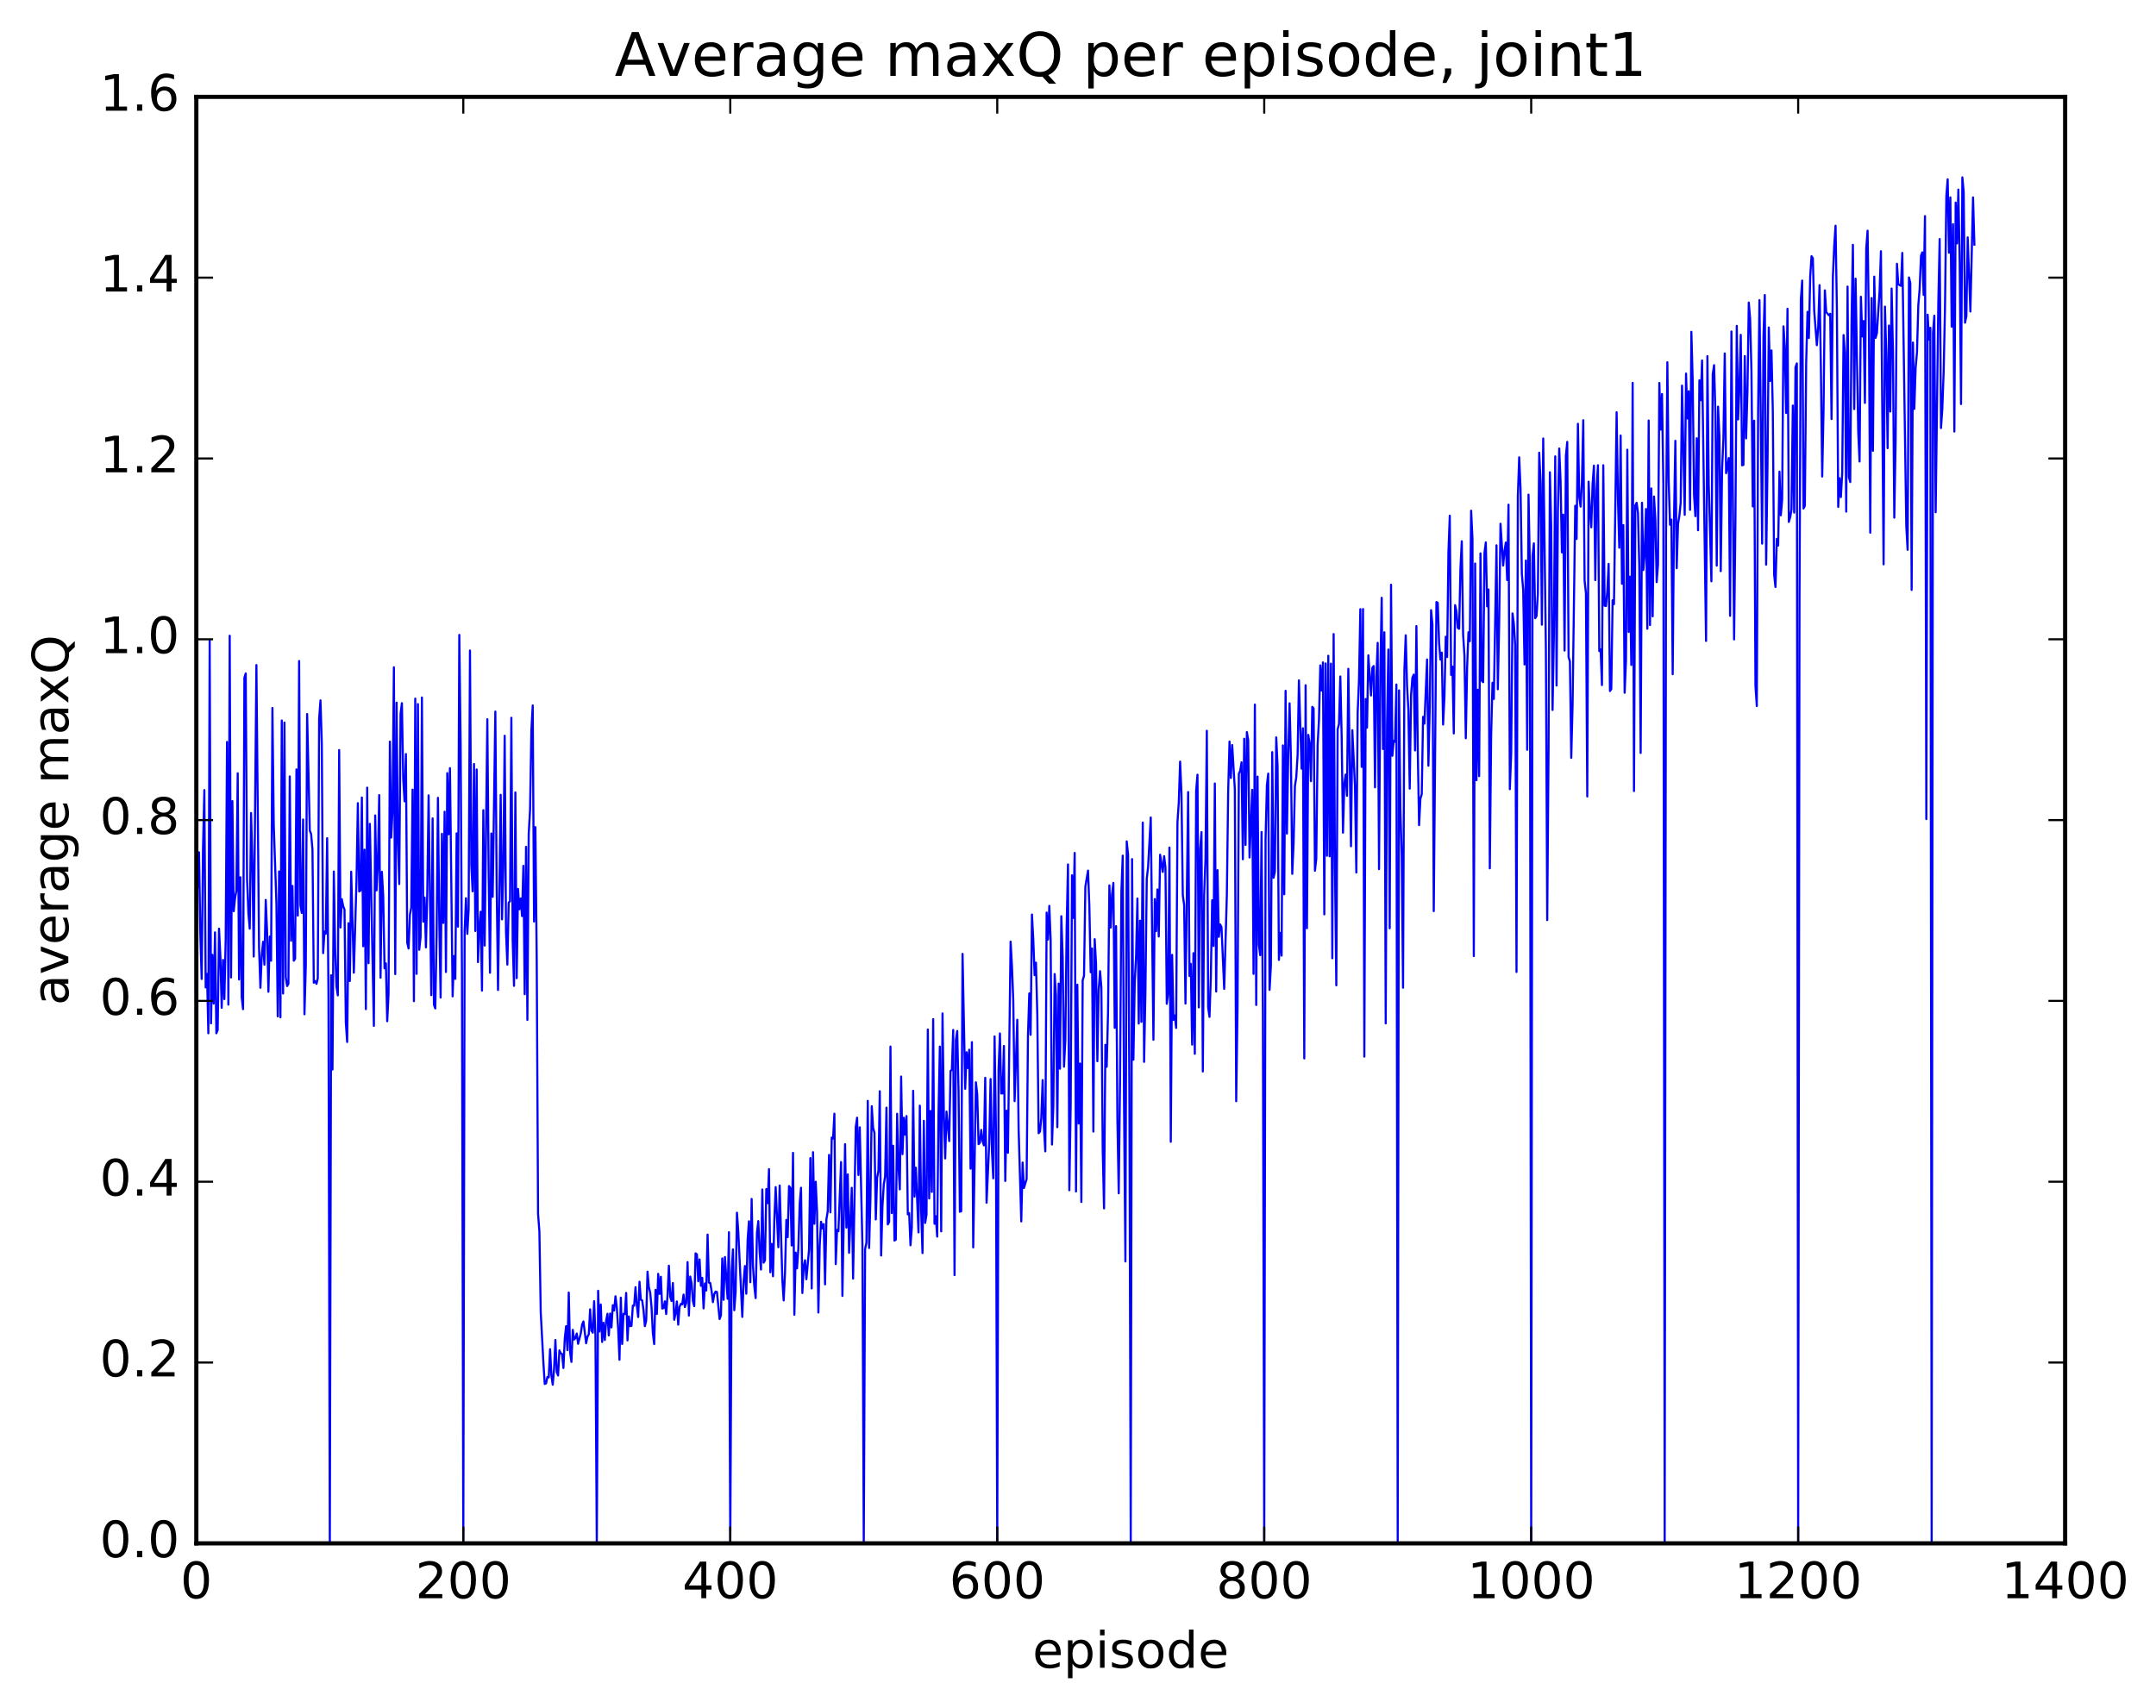 <?xml version="1.0" encoding="utf-8" standalone="no"?>
<!DOCTYPE svg PUBLIC "-//W3C//DTD SVG 1.1//EN"
  "http://www.w3.org/Graphics/SVG/1.1/DTD/svg11.dtd">
<!-- Created with matplotlib (http://matplotlib.org/) -->
<svg height="408pt" version="1.1" viewBox="0 0 515 408" width="515pt" xmlns="http://www.w3.org/2000/svg" xmlns:xlink="http://www.w3.org/1999/xlink">
 <defs>
  <style type="text/css">
*{stroke-linecap:butt;stroke-linejoin:round;stroke-miterlimit:100000;}
  </style>
 </defs>
 <g id="figure_1">
  <g id="patch_1">
   <path d="M 0 408.169 
L 515.768 408.169 
L 515.768 0 
L 0 0 
z
" style="fill:#ffffff;"/>
  </g>
  <g id="axes_1">
   <g id="patch_2">
    <path d="M 46.898 368.742 
L 493.298 368.742 
L 493.298 23.142 
L 46.898 23.142 
z
" style="fill:#ffffff;"/>
   </g>
   <g id="line2d_1">
    <path clip-path="url(#pd9230026ee)" d="M 47.216 212.005 
L 47.535 203.643 
L 47.854 223.089 
L 48.173 233.897 
L 48.492 202.88 
L 48.811 188.764 
L 49.13 235.923 
L 49.448 232.688 
L 49.767 246.875 
L 50.086 152.855 
L 50.405 244.503 
L 50.724 228.13 
L 51.043 239.781 
L 51.361 222.768 
L 51.68 246.868 
L 51.999 246.082 
L 52.318 221.88 
L 52.637 228.453 
L 52.956 240.779 
L 53.275 229.346 
L 53.593 238.71 
L 53.912 224.496 
L 54.231 177.27 
L 54.55 240.034 
L 54.869 151.893 
L 55.188 233.546 
L 55.507 191.403 
L 55.825 217.719 
L 56.144 214.602 
L 56.463 212.834 
L 56.782 184.755 
L 57.101 234.019 
L 57.42 209.599 
L 57.739 238.274 
L 58.057 241.115 
L 58.376 161.927 
L 58.695 160.897 
L 59.014 210.106 
L 59.333 218.116 
L 59.652 221.883 
L 59.971 194.244 
L 60.289 205.845 
L 60.608 228.543 
L 61.246 158.896 
L 61.884 226.579 
L 62.203 236.012 
L 62.522 228.333 
L 62.84 225.018 
L 63.159 230.491 
L 63.478 215.015 
L 63.797 222.537 
L 64.116 236.958 
L 64.435 223.758 
L 64.754 229.532 
L 65.072 169.15 
L 65.391 197.122 
L 66.029 215.823 
L 66.348 242.83 
L 66.667 208.205 
L 66.986 243.065 
L 67.304 172.142 
L 67.623 237.376 
L 67.942 172.643 
L 68.261 233.46 
L 68.58 235.598 
L 68.899 235.048 
L 69.218 185.506 
L 69.536 224.779 
L 69.855 211.677 
L 70.174 229.532 
L 70.493 229.07 
L 70.812 183.835 
L 71.131 218.763 
L 71.45 157.931 
L 71.768 216.282 
L 72.087 218.125 
L 72.406 195.794 
L 72.725 242.334 
L 73.044 230.866 
L 73.363 170.601 
L 74 198.427 
L 74.319 199.28 
L 74.638 202.973 
L 74.957 234.785 
L 75.276 234.391 
L 75.595 235.072 
L 75.913 233.722 
L 76.232 171.712 
L 76.551 167.341 
L 76.87 177.713 
L 77.189 227.726 
L 77.508 222.569 
L 77.827 223.082 
L 78.145 200.262 
L 78.464 238.174 
L 78.783 368.742 
L 79.102 233.018 
L 79.421 255.545 
L 79.74 208.229 
L 80.059 226.731 
L 80.377 235.741 
L 80.696 237.82 
L 81.015 179.203 
L 81.334 221.598 
L 81.653 214.835 
L 81.972 216.517 
L 82.291 217.318 
L 82.609 244.351 
L 82.928 248.957 
L 83.247 220.579 
L 83.566 234.391 
L 83.885 208.27 
L 84.523 232.4 
L 85.16 210.248 
L 85.479 191.892 
L 85.798 212.994 
L 86.117 212.791 
L 86.436 190.541 
L 86.755 226.084 
L 87.073 203.009 
L 87.392 241.108 
L 87.711 188.184 
L 88.03 230.139 
L 88.349 196.842 
L 89.305 245.108 
L 89.624 194.837 
L 89.943 212.747 
L 90.262 206.333 
L 90.581 189.965 
L 90.9 233.594 
L 91.219 208.299 
L 91.537 214.072 
L 91.856 231.353 
L 92.175 230.169 
L 92.494 244.001 
L 92.813 237.441 
L 93.132 177.193 
L 93.451 200.12 
L 93.769 193.555 
L 94.088 159.431 
L 94.407 232.737 
L 94.726 167.873 
L 95.045 200.736 
L 95.364 211.216 
L 95.683 170.551 
L 96.001 168.003 
L 96.32 186.123 
L 96.639 191.458 
L 96.958 180.16 
L 97.277 225.247 
L 97.596 226.614 
L 97.915 218.571 
L 98.234 216.866 
L 98.552 188.657 
L 98.871 239.205 
L 99.19 166.918 
L 99.509 232.678 
L 99.828 168.229 
L 100.147 226.924 
L 100.466 223.825 
L 100.784 166.647 
L 101.103 220.23 
L 101.422 214.441 
L 101.741 226.362 
L 102.06 213.431 
L 102.379 190.033 
L 103.016 237.767 
L 103.335 195.544 
L 103.654 240.042 
L 103.973 240.942 
L 104.292 223.505 
L 104.611 190.613 
L 104.93 220.091 
L 105.248 238.346 
L 105.567 199.218 
L 105.886 220.51 
L 106.205 193.942 
L 106.524 232.232 
L 106.843 184.719 
L 107.162 199.33 
L 107.48 183.533 
L 108.118 238.05 
L 108.437 228.415 
L 108.756 233.875 
L 109.075 199.116 
L 109.394 221.401 
L 109.712 151.697 
L 110.031 177.658 
L 110.35 232.765 
L 110.669 368.742 
L 110.988 222.529 
L 111.307 214.61 
L 111.626 223.13 
L 111.944 217.222 
L 112.263 155.426 
L 112.582 206.658 
L 112.901 212.958 
L 113.22 182.536 
L 113.539 222.445 
L 113.858 183.849 
L 114.176 229.872 
L 114.495 221.837 
L 114.814 217.833 
L 115.133 236.68 
L 115.452 193.575 
L 115.771 225.921 
L 116.408 171.833 
L 116.727 208.87 
L 117.046 232.407 
L 117.365 199.139 
L 117.684 214.269 
L 118.322 170.013 
L 118.64 211.374 
L 118.959 236.536 
L 119.597 189.905 
L 119.916 219.653 
L 120.235 207.018 
L 120.553 175.799 
L 120.872 222.79 
L 121.191 230.473 
L 121.51 215.66 
L 121.829 215.335 
L 122.148 171.494 
L 122.467 224.794 
L 122.785 235.543 
L 123.104 189.334 
L 123.423 233.705 
L 123.742 212.392 
L 124.061 217.254 
L 124.38 214.672 
L 124.699 218.87 
L 125.017 206.872 
L 125.336 237.538 
L 125.655 202.327 
L 125.974 243.687 
L 126.293 199.154 
L 126.612 193.542 
L 126.931 174.542 
L 127.249 168.546 
L 127.568 220.176 
L 127.887 197.618 
L 128.206 229.348 
L 128.525 290.027 
L 128.844 294.202 
L 129.163 313.508 
L 129.8 325.587 
L 130.119 330.663 
L 130.438 330.523 
L 130.757 328.98 
L 131.076 329.102 
L 131.395 322.352 
L 131.714 328.646 
L 132.032 330.844 
L 132.351 327.045 
L 132.67 320.158 
L 132.989 327.8 
L 133.308 328.642 
L 133.627 322.646 
L 133.946 323.334 
L 134.264 323.521 
L 134.583 326.857 
L 134.902 319.837 
L 135.221 316.86 
L 135.54 322.58 
L 135.859 308.82 
L 136.178 323.062 
L 136.496 325.398 
L 136.815 317.738 
L 137.134 320.054 
L 137.453 319.721 
L 137.772 318.615 
L 138.091 321.073 
L 138.728 318.609 
L 139.047 316.491 
L 139.366 315.729 
L 140.004 320.939 
L 140.323 319.386 
L 140.642 318.812 
L 140.96 312.833 
L 141.279 317.926 
L 141.598 318.417 
L 141.917 310.882 
L 142.236 319.246 
L 142.555 368.742 
L 142.874 308.396 
L 143.192 318.125 
L 143.511 311.679 
L 143.83 320.635 
L 144.149 316.046 
L 144.468 320.158 
L 144.787 315.538 
L 145.106 313.893 
L 145.424 319.068 
L 145.743 313.832 
L 146.062 317.155 
L 146.381 311.852 
L 146.7 313.115 
L 147.019 309.708 
L 147.338 312.453 
L 147.656 317.468 
L 147.975 324.891 
L 148.294 310.043 
L 148.613 321.113 
L 148.932 313.907 
L 149.251 313.976 
L 149.57 308.915 
L 149.888 320.257 
L 150.207 314.533 
L 150.526 316.854 
L 150.845 316.779 
L 151.164 311.947 
L 151.483 311.949 
L 151.802 307.54 
L 152.12 311.919 
L 152.439 314.675 
L 152.758 306.243 
L 153.077 310.549 
L 153.396 310.697 
L 153.715 313 
L 154.034 316.847 
L 154.352 315.559 
L 154.671 303.826 
L 154.99 307.572 
L 155.309 308.774 
L 155.628 312.269 
L 155.947 318.534 
L 156.266 321.148 
L 156.584 308.172 
L 156.903 313.941 
L 157.222 304.357 
L 157.541 309.149 
L 157.86 305.049 
L 158.179 312.64 
L 158.498 312.53 
L 158.816 310.919 
L 159.135 313.959 
L 159.454 309.46 
L 159.773 302.413 
L 160.092 309.838 
L 160.411 310.833 
L 160.73 306.543 
L 161.048 315.33 
L 161.367 313.836 
L 161.686 310.947 
L 162.005 316.493 
L 162.324 312.24 
L 162.643 311.515 
L 162.962 311.667 
L 163.28 309.307 
L 163.599 312.276 
L 163.918 311.285 
L 164.237 301.542 
L 164.556 314.319 
L 164.875 304.997 
L 165.194 306.606 
L 165.512 310.868 
L 165.831 312.082 
L 166.15 299.452 
L 166.469 299.701 
L 166.788 306.13 
L 167.107 300.908 
L 167.425 307.207 
L 167.744 305.318 
L 168.063 312.614 
L 168.382 306.638 
L 168.701 308.335 
L 169.02 294.974 
L 169.339 306.448 
L 169.657 306.552 
L 169.976 308.458 
L 170.295 311.12 
L 170.614 309.186 
L 170.933 308.602 
L 171.252 308.679 
L 171.889 315.157 
L 172.208 314.295 
L 172.527 300.667 
L 172.846 310.56 
L 173.165 300.339 
L 173.803 310.32 
L 174.121 294.409 
L 174.44 368.742 
L 174.759 303.831 
L 175.078 298.495 
L 175.397 313.045 
L 175.716 308.668 
L 176.035 289.746 
L 176.353 294.234 
L 177.31 314.645 
L 177.629 306.044 
L 177.948 302.486 
L 178.267 309.104 
L 178.585 296.195 
L 178.904 291.795 
L 179.223 306.361 
L 179.542 286.455 
L 179.861 302.434 
L 180.18 307.333 
L 180.499 310.155 
L 180.817 294.53 
L 181.136 291.744 
L 181.455 299.134 
L 181.774 303.327 
L 182.093 284.202 
L 182.412 301.679 
L 182.731 301.127 
L 183.049 284.089 
L 183.368 287.462 
L 183.687 279.328 
L 184.006 303.982 
L 184.325 297.191 
L 184.644 304.927 
L 184.963 291.545 
L 185.281 283.63 
L 185.919 297.992 
L 186.238 283.258 
L 186.876 305.781 
L 187.195 310.702 
L 187.513 304.083 
L 187.832 291.472 
L 188.151 295.582 
L 188.47 283.391 
L 188.789 283.808 
L 189.108 297.584 
L 189.427 275.454 
L 189.745 314.126 
L 190.064 299.281 
L 190.383 303.054 
L 190.702 298.284 
L 191.021 287.568 
L 191.34 283.787 
L 191.659 308.94 
L 191.977 302.556 
L 192.296 301.102 
L 192.615 305.644 
L 193.253 298.558 
L 193.572 276.691 
L 193.891 307.835 
L 194.209 275.291 
L 194.528 292.391 
L 194.847 282.347 
L 195.166 289.418 
L 195.485 313.593 
L 195.804 297.585 
L 196.123 291.901 
L 196.441 293.508 
L 196.76 292.468 
L 197.079 306.874 
L 197.398 291.373 
L 197.717 289.397 
L 198.036 275.946 
L 198.355 289.666 
L 198.673 271.789 
L 198.992 272.041 
L 199.311 266.089 
L 199.63 302.027 
L 199.949 293.859 
L 200.268 294.177 
L 200.905 277.646 
L 201.224 309.624 
L 201.862 273.36 
L 202.181 293.293 
L 202.5 280.587 
L 202.819 299.331 
L 203.456 283.802 
L 203.775 305.485 
L 204.413 269.243 
L 204.732 267.045 
L 205.051 280.73 
L 205.369 269.343 
L 206.007 297.588 
L 206.326 368.742 
L 206.645 298.438 
L 206.964 296.931 
L 207.283 263.016 
L 207.601 298.184 
L 207.92 286.321 
L 208.239 264.307 
L 208.558 269.491 
L 208.877 270.653 
L 209.196 291.351 
L 209.515 281.38 
L 209.833 279.725 
L 210.152 260.718 
L 210.471 299.973 
L 210.79 288.202 
L 211.109 282.948 
L 211.428 281.089 
L 211.747 264.644 
L 212.065 292.547 
L 212.384 291.967 
L 212.703 250.055 
L 213.022 289.836 
L 213.341 273.742 
L 213.66 296.411 
L 213.979 296.184 
L 214.298 266.114 
L 214.616 278.825 
L 214.935 284.174 
L 215.254 257.214 
L 215.573 275.76 
L 215.892 267.052 
L 216.211 271.113 
L 216.53 266.653 
L 216.848 290.142 
L 217.167 289.833 
L 217.486 297.531 
L 217.805 293.261 
L 218.124 260.607 
L 218.443 285.899 
L 218.762 278.987 
L 219.399 294.449 
L 219.718 264.17 
L 220.037 289.137 
L 220.356 299.389 
L 220.675 267.798 
L 220.994 292.191 
L 221.312 290.192 
L 221.631 245.976 
L 221.95 286.34 
L 222.269 265.434 
L 222.588 284.779 
L 222.907 243.493 
L 223.226 292.39 
L 223.544 290.597 
L 223.863 295.456 
L 224.182 265.889 
L 224.501 250.058 
L 224.82 294.205 
L 225.139 242.128 
L 225.458 266.159 
L 225.776 276.785 
L 226.095 265.581 
L 226.733 272.635 
L 227.052 255.877 
L 227.371 255.6 
L 227.69 246.078 
L 228.008 304.659 
L 228.327 248.524 
L 228.646 246.334 
L 228.965 260.516 
L 229.284 289.527 
L 229.603 289.417 
L 229.922 227.904 
L 230.559 260.133 
L 230.878 251.407 
L 231.197 255.19 
L 231.516 250.802 
L 231.835 279.228 
L 232.154 248.992 
L 232.472 298.034 
L 233.11 258.587 
L 233.429 261.43 
L 233.748 273.377 
L 234.067 273.02 
L 234.386 269.967 
L 234.704 272.609 
L 235.023 273.672 
L 235.342 257.517 
L 235.661 287.37 
L 236.299 273.006 
L 236.618 257.8 
L 236.936 274.778 
L 237.255 281.537 
L 237.574 247.633 
L 237.893 269.815 
L 238.212 368.742 
L 238.531 255.491 
L 238.85 246.913 
L 239.168 261.268 
L 239.487 261.239 
L 239.806 249.905 
L 240.125 282.167 
L 240.444 265.368 
L 240.763 275.427 
L 241.4 224.985 
L 241.719 230.726 
L 242.038 238.985 
L 242.357 263.088 
L 242.995 243.647 
L 243.314 269.798 
L 243.951 291.833 
L 244.27 277.759 
L 244.589 283.842 
L 245.227 281.694 
L 245.546 247.604 
L 245.864 237.355 
L 246.183 247.238 
L 246.502 218.504 
L 246.821 224.556 
L 247.14 232.989 
L 247.459 229.999 
L 247.778 242.327 
L 248.096 270.753 
L 248.415 270.387 
L 248.734 267.146 
L 249.053 258.06 
L 249.372 269.606 
L 249.691 275.088 
L 250.01 218.034 
L 250.328 224.483 
L 250.647 216.439 
L 250.966 224.61 
L 251.285 273.459 
L 251.604 264.466 
L 251.923 232.724 
L 252.242 237.826 
L 252.56 269.319 
L 252.879 235.002 
L 253.198 255.342 
L 253.517 218.91 
L 253.836 228.713 
L 254.155 254.863 
L 254.474 248.614 
L 254.792 221.25 
L 255.111 206.532 
L 255.43 284.375 
L 255.749 264.253 
L 256.068 209.131 
L 256.387 219.314 
L 256.705 203.787 
L 257.024 284.677 
L 257.343 235.269 
L 257.662 268.449 
L 257.981 254.115 
L 258.3 287.188 
L 258.619 234.217 
L 258.938 233.142 
L 259.256 211.853 
L 259.894 208.003 
L 260.213 216.489 
L 260.532 232.298 
L 260.851 226.625 
L 261.17 270.366 
L 261.488 224.392 
L 261.807 230.194 
L 262.126 253.55 
L 262.445 236.507 
L 262.764 232.027 
L 263.083 235.901 
L 263.401 274.465 
L 263.72 288.713 
L 264.039 249.639 
L 264.358 254.88 
L 264.677 241.767 
L 264.996 211.538 
L 265.315 221.623 
L 265.634 213.622 
L 265.952 210.945 
L 266.271 245.575 
L 266.59 221.277 
L 266.909 267.175 
L 267.228 285.102 
L 267.547 257.673 
L 267.865 213.02 
L 268.184 204.435 
L 268.503 264.817 
L 268.822 301.398 
L 269.141 201.027 
L 269.46 204.178 
L 269.779 261.91 
L 270.098 368.742 
L 270.416 205.256 
L 270.735 253.197 
L 271.054 234.568 
L 271.373 228.433 
L 271.692 214.684 
L 272.011 244.557 
L 272.329 219.977 
L 272.648 244.143 
L 272.967 196.524 
L 273.286 253.705 
L 273.605 236.888 
L 273.924 210.01 
L 274.243 207.112 
L 274.88 195.313 
L 275.518 248.419 
L 275.837 214.813 
L 276.156 222.476 
L 276.475 212.499 
L 276.793 223.753 
L 277.112 204.217 
L 277.75 208.335 
L 278.069 204.556 
L 278.388 207.18 
L 278.707 239.828 
L 279.026 237.367 
L 279.344 202.496 
L 279.663 272.805 
L 279.982 228.138 
L 280.301 243.654 
L 280.62 242.615 
L 280.939 245.599 
L 281.257 196.453 
L 281.576 191.664 
L 281.895 181.967 
L 282.214 189.556 
L 282.533 213.857 
L 282.852 216.224 
L 283.171 239.781 
L 283.808 189.239 
L 284.127 233.19 
L 284.446 230.293 
L 284.765 249.582 
L 285.084 227.74 
L 285.403 251.781 
L 285.721 188.909 
L 286.04 185.096 
L 286.359 240.695 
L 286.678 202.772 
L 286.997 198.814 
L 287.316 256.003 
L 287.635 213.778 
L 287.954 205.221 
L 288.272 174.601 
L 288.591 240.64 
L 288.91 242.959 
L 289.229 233.47 
L 289.548 215.092 
L 289.867 226.009 
L 290.185 187.2 
L 290.504 236.906 
L 290.823 207.896 
L 291.142 223.829 
L 291.461 220.878 
L 291.78 221.539 
L 292.418 236.272 
L 293.055 213.823 
L 293.374 188.972 
L 293.693 177.171 
L 294.012 185.88 
L 294.331 178.003 
L 294.968 188.694 
L 295.287 263.109 
L 295.606 240.736 
L 295.925 184.877 
L 296.244 184.15 
L 296.563 182.139 
L 296.882 205.3 
L 297.2 176.501 
L 297.519 201.872 
L 297.838 174.906 
L 298.157 176.805 
L 298.476 204.877 
L 299.113 188.715 
L 299.432 232.684 
L 299.751 168.348 
L 300.07 240.116 
L 300.389 185.544 
L 300.708 225.73 
L 301.027 228.216 
L 301.346 198.793 
L 301.664 241.957 
L 301.983 368.742 
L 302.302 200.443 
L 302.621 187.624 
L 302.94 184.829 
L 303.259 236.505 
L 303.577 230.782 
L 303.896 179.705 
L 304.215 209.72 
L 304.534 208.188 
L 304.853 176.179 
L 305.172 183.026 
L 305.491 229.354 
L 305.81 222.895 
L 306.128 228.321 
L 306.447 178.093 
L 306.766 213.669 
L 307.085 165.049 
L 307.404 199.168 
L 307.723 180.315 
L 308.041 168.045 
L 308.36 181.179 
L 308.679 208.788 
L 308.998 201.383 
L 309.317 187.787 
L 309.636 185.738 
L 309.955 180.417 
L 310.274 162.554 
L 310.911 183.652 
L 311.23 174.005 
L 311.549 252.888 
L 311.868 163.724 
L 312.187 221.78 
L 312.505 175.581 
L 312.824 177.668 
L 313.143 186.643 
L 313.462 168.879 
L 313.781 169.254 
L 314.1 208.043 
L 314.419 205.135 
L 314.738 177.985 
L 315.056 172.04 
L 315.375 158.98 
L 315.694 164.984 
L 316.013 158.259 
L 316.332 218.465 
L 316.651 158.51 
L 316.969 204.46 
L 317.288 156.678 
L 317.607 204.595 
L 317.926 158.559 
L 318.245 228.946 
L 318.564 151.486 
L 318.883 207.118 
L 319.202 235.428 
L 319.52 174.257 
L 319.839 173.017 
L 320.158 161.629 
L 320.477 175.775 
L 320.796 198.945 
L 321.115 187.299 
L 321.433 185.049 
L 321.752 190.14 
L 322.071 159.797 
L 322.709 202.191 
L 323.028 174.456 
L 323.666 187.965 
L 323.984 208.464 
L 324.303 170.203 
L 324.622 162.513 
L 324.941 145.55 
L 325.26 183.223 
L 325.579 145.52 
L 325.897 252.455 
L 326.216 167.01 
L 326.535 173.855 
L 326.854 156.574 
L 327.492 166.172 
L 327.811 159.555 
L 328.13 159.131 
L 328.448 188.115 
L 328.767 161.841 
L 329.086 153.592 
L 329.405 207.659 
L 329.724 160.382 
L 330.043 142.824 
L 330.361 178.963 
L 330.68 151.065 
L 330.999 244.517 
L 331.318 173.178 
L 331.637 155.188 
L 331.956 221.791 
L 332.275 139.707 
L 332.594 180.58 
L 332.912 176.981 
L 333.231 177.235 
L 333.55 163.55 
L 333.869 368.742 
L 334.188 164.94 
L 334.507 193.158 
L 334.825 204.463 
L 335.144 235.992 
L 335.463 160.131 
L 335.782 151.786 
L 336.101 163.895 
L 336.42 169.743 
L 336.739 188.425 
L 337.058 166.074 
L 337.376 161.946 
L 337.695 161.172 
L 338.014 179.296 
L 338.333 149.585 
L 338.652 178.669 
L 338.971 197.148 
L 339.289 190.813 
L 339.608 189.763 
L 339.927 171.266 
L 340.246 172.902 
L 340.884 157.566 
L 341.203 182.952 
L 341.522 168.729 
L 341.84 145.782 
L 342.159 149.137 
L 342.478 217.691 
L 343.116 143.843 
L 343.435 144.003 
L 343.753 153.638 
L 344.072 157.595 
L 344.391 155.929 
L 344.71 173.11 
L 345.029 166.553 
L 345.348 152.131 
L 345.667 156.987 
L 345.986 131.899 
L 346.304 123.217 
L 346.623 161.25 
L 346.942 159.264 
L 347.261 175.239 
L 347.58 144.579 
L 347.899 146.056 
L 348.217 150.006 
L 348.536 150.245 
L 348.855 135.792 
L 349.174 129.321 
L 349.493 151.616 
L 349.812 156.656 
L 350.131 176.384 
L 350.45 159.382 
L 350.768 151.053 
L 351.087 153.195 
L 351.406 122.021 
L 351.725 128.696 
L 352.044 228.43 
L 352.363 134.643 
L 352.682 186.403 
L 353 164.8 
L 353.319 185.434 
L 353.638 132.22 
L 353.957 162.646 
L 354.276 163 
L 354.595 132.092 
L 354.913 129.582 
L 355.232 144.88 
L 355.551 140.845 
L 355.87 207.46 
L 356.189 175.57 
L 356.508 163.142 
L 356.827 166.997 
L 357.464 130.284 
L 357.783 164.676 
L 358.102 148.939 
L 358.421 125.133 
L 359.059 135.124 
L 359.377 131.574 
L 359.696 129.625 
L 360.015 138.593 
L 360.334 120.58 
L 360.653 188.558 
L 360.972 180.03 
L 361.291 146.557 
L 361.61 149.019 
L 361.928 154.15 
L 362.247 232.226 
L 362.566 118.642 
L 362.885 109.263 
L 363.204 116.524 
L 363.523 137.108 
L 363.841 140.94 
L 364.16 158.758 
L 364.479 133.937 
L 364.798 179.143 
L 365.117 118.174 
L 365.436 135.097 
L 365.755 368.742 
L 366.074 132.806 
L 366.392 129.827 
L 366.711 147.709 
L 367.03 147.194 
L 367.349 141.79 
L 367.668 108.166 
L 367.987 115.242 
L 368.305 149.251 
L 368.624 104.764 
L 369.262 155.005 
L 369.581 219.84 
L 369.9 178.844 
L 370.219 112.837 
L 370.538 125.921 
L 370.856 169.626 
L 371.175 151.499 
L 371.494 109.036 
L 371.813 163.8 
L 372.132 122.169 
L 372.451 107.164 
L 372.769 114.906 
L 373.088 131.983 
L 373.407 122.949 
L 373.726 155.438 
L 374.045 108.935 
L 374.364 105.582 
L 374.683 156.995 
L 375.002 158.033 
L 375.32 181.073 
L 375.639 168.478 
L 376.277 120.842 
L 376.596 128.768 
L 376.915 101.257 
L 377.233 118.784 
L 377.552 121.045 
L 377.871 115.177 
L 378.19 100.399 
L 378.509 138.779 
L 378.828 141.703 
L 379.147 190.3 
L 379.466 115.088 
L 379.784 121.953 
L 380.103 125.99 
L 380.422 115.628 
L 380.741 111.251 
L 381.06 138.605 
L 381.379 116.946 
L 381.697 111.148 
L 382.016 155.56 
L 382.335 155.129 
L 382.654 163.687 
L 382.973 111.161 
L 383.292 144.707 
L 383.611 144.814 
L 383.93 141.254 
L 384.248 134.726 
L 384.567 165.104 
L 384.886 164.636 
L 385.205 143.423 
L 385.524 144.355 
L 386.161 98.49 
L 386.48 119.357 
L 386.799 130.868 
L 387.118 104.06 
L 387.437 139.48 
L 387.756 125.456 
L 388.075 165.519 
L 388.394 157.889 
L 388.712 107.447 
L 389.031 150.991 
L 389.35 137.77 
L 389.669 158.874 
L 389.988 91.477 
L 390.307 189.005 
L 390.625 120.738 
L 390.944 120.127 
L 391.263 122.588 
L 391.582 135.66 
L 391.901 179.899 
L 392.22 120.121 
L 392.539 136.203 
L 392.858 132.305 
L 393.176 121.602 
L 393.495 150.225 
L 393.814 100.467 
L 394.133 149.346 
L 394.452 116.697 
L 394.771 147.26 
L 395.089 118.628 
L 395.408 124.087 
L 395.727 139.084 
L 396.046 134.858 
L 396.365 91.5 
L 396.684 102.645 
L 397.003 94.143 
L 397.322 115.612 
L 397.64 368.742 
L 397.959 127.434 
L 398.278 86.552 
L 398.597 114.897 
L 398.916 125.374 
L 399.235 124.154 
L 399.553 161.08 
L 399.872 123.78 
L 400.191 105.319 
L 400.51 135.753 
L 400.829 125.184 
L 401.148 123.261 
L 401.467 120.027 
L 401.786 92.135 
L 402.423 123.004 
L 402.742 89.247 
L 403.061 99.98 
L 403.38 93.474 
L 403.699 121.82 
L 404.017 79.272 
L 404.336 91.352 
L 404.655 118.193 
L 404.974 123.331 
L 405.293 104.702 
L 405.612 126.693 
L 405.931 90.863 
L 406.25 95.62 
L 406.568 86.131 
L 407.525 153.134 
L 407.844 85.089 
L 408.163 115.77 
L 408.8 138.889 
L 409.119 89.384 
L 409.438 87.25 
L 409.757 98.774 
L 410.076 135.142 
L 410.395 97.153 
L 410.714 104.259 
L 411.032 136.461 
L 411.351 112.228 
L 411.67 104.786 
L 411.989 84.452 
L 412.308 113.057 
L 412.627 111.592 
L 412.945 109.425 
L 413.264 147.131 
L 413.583 79.201 
L 414.221 152.771 
L 414.54 124.102 
L 414.859 77.855 
L 415.178 100.211 
L 415.496 92.53 
L 415.815 80.001 
L 416.134 111.18 
L 416.453 111.075 
L 416.772 85.066 
L 417.091 104.733 
L 417.409 93.538 
L 417.728 72.279 
L 418.047 76.13 
L 418.366 88.601 
L 418.685 121.006 
L 419.004 100.516 
L 419.323 163.789 
L 419.642 168.697 
L 419.96 98.001 
L 420.279 71.708 
L 420.917 129.881 
L 421.236 80.379 
L 421.555 70.484 
L 421.873 134.909 
L 422.192 111.778 
L 422.511 78.244 
L 422.83 91.01 
L 423.149 83.721 
L 423.468 98.136 
L 423.787 137.311 
L 424.106 140.241 
L 424.424 128.746 
L 424.743 130.346 
L 425.062 112.684 
L 425.381 123.129 
L 425.7 119.376 
L 426.019 77.971 
L 426.337 82.939 
L 426.656 98.671 
L 426.975 73.771 
L 427.294 124.697 
L 427.613 123.597 
L 427.932 121.756 
L 428.251 96.896 
L 428.57 122.47 
L 428.888 87.737 
L 429.207 86.824 
L 429.526 368.742 
L 429.845 142.645 
L 430.164 71.603 
L 430.483 67.037 
L 430.801 121.503 
L 431.12 120.833 
L 431.439 86.687 
L 431.758 74.501 
L 432.077 80.755 
L 432.396 66.124 
L 432.715 61.208 
L 433.034 61.699 
L 433.352 74.193 
L 433.99 82.473 
L 434.309 78.156 
L 434.628 68.134 
L 434.947 87.549 
L 435.265 113.856 
L 435.584 98.1 
L 435.903 69.373 
L 436.222 74.554 
L 436.86 75.325 
L 437.179 74.97 
L 437.498 100.122 
L 437.816 66.188 
L 438.135 58.736 
L 438.454 53.926 
L 438.773 73.679 
L 439.092 121.11 
L 439.411 114.261 
L 439.729 118.768 
L 440.048 112.924 
L 440.367 80.055 
L 440.686 84.281 
L 441.005 122.243 
L 441.324 68.468 
L 441.643 113.991 
L 441.962 115.18 
L 442.28 76.6 
L 442.599 58.491 
L 442.918 97.74 
L 443.237 66.584 
L 443.875 103.348 
L 444.193 110.267 
L 444.512 70.908 
L 444.831 80.388 
L 445.15 76.696 
L 445.469 96.266 
L 445.788 59.331 
L 446.107 55.113 
L 446.425 78.102 
L 446.744 127.266 
L 447.063 71.212 
L 447.382 107.701 
L 447.701 66.095 
L 448.02 80.737 
L 448.339 79.553 
L 448.976 69.528 
L 449.295 60.015 
L 449.933 134.832 
L 450.252 73.252 
L 450.571 84.619 
L 450.889 107.075 
L 451.208 77.778 
L 451.527 98.322 
L 451.846 68.943 
L 452.165 83.883 
L 452.484 123.684 
L 452.803 105.141 
L 453.122 63.025 
L 453.44 67.942 
L 454.078 68.292 
L 454.397 60.428 
L 455.353 125.759 
L 455.672 131.376 
L 455.991 66.287 
L 456.31 67.611 
L 456.629 140.945 
L 456.948 81.838 
L 457.267 97.694 
L 457.586 87.799 
L 457.904 84.241 
L 458.223 72.961 
L 458.542 69.066 
L 458.861 61.154 
L 459.18 60.287 
L 459.499 70.462 
L 459.817 51.636 
L 460.136 195.698 
L 460.455 75.175 
L 460.774 81.155 
L 461.093 78.325 
L 461.412 368.742 
L 461.731 79.495 
L 462.05 75.422 
L 462.368 122.386 
L 463.006 72.195 
L 463.325 57.117 
L 463.644 102.272 
L 463.963 97.548 
L 464.281 88.759 
L 464.6 73.35 
L 464.919 46.82 
L 465.238 42.835 
L 465.557 60.387 
L 465.876 47.158 
L 466.195 78.04 
L 466.514 53.549 
L 466.832 103.113 
L 467.151 48.407 
L 467.47 58.148 
L 467.789 45.297 
L 468.108 62.484 
L 468.427 96.54 
L 468.745 42.374 
L 469.064 45.883 
L 469.383 77.107 
L 469.702 75.537 
L 470.021 56.719 
L 470.659 74.426 
L 471.296 47.175 
L 471.615 58.447 
L 471.615 58.447 
" style="fill:none;stroke:#0000ff;stroke-linecap:square;stroke-width:0.5;"/>
   </g>
   <g id="patch_3">
    <path d="M 46.898 368.742 
L 46.898 23.142 
" style="fill:none;stroke:#000000;stroke-linecap:square;stroke-linejoin:miter;"/>
   </g>
   <g id="patch_4">
    <path d="M 493.298 368.742 
L 493.298 23.142 
" style="fill:none;stroke:#000000;stroke-linecap:square;stroke-linejoin:miter;"/>
   </g>
   <g id="patch_5">
    <path d="M 46.898 368.742 
L 493.298 368.742 
" style="fill:none;stroke:#000000;stroke-linecap:square;stroke-linejoin:miter;"/>
   </g>
   <g id="patch_6">
    <path d="M 46.898 23.142 
L 493.298 23.142 
" style="fill:none;stroke:#000000;stroke-linecap:square;stroke-linejoin:miter;"/>
   </g>
   <g id="matplotlib.axis_1">
    <g id="xtick_1">
     <g id="line2d_2">
      <defs>
       <path d="M 0 0 
L 0 -4 
" id="m4b52cfe340" style="stroke:#000000;stroke-width:0.5;"/>
      </defs>
      <g>
       <use style="stroke:#000000;stroke-width:0.5;" x="46.898" xlink:href="#m4b52cfe340" y="368.742"/>
      </g>
     </g>
     <g id="line2d_3">
      <defs>
       <path d="M 0 0 
L 0 4 
" id="md2100bdcee" style="stroke:#000000;stroke-width:0.5;"/>
      </defs>
      <g>
       <use style="stroke:#000000;stroke-width:0.5;" x="46.898" xlink:href="#md2100bdcee" y="23.142"/>
      </g>
     </g>
     <g id="text_1">
      <!-- 0 -->
      <defs>
       <path d="M 31.781 66.406 
Q 24.172 66.406 20.328 58.906 
Q 16.5 51.422 16.5 36.375 
Q 16.5 21.391 20.328 13.891 
Q 24.172 6.391 31.781 6.391 
Q 39.453 6.391 43.281 13.891 
Q 47.125 21.391 47.125 36.375 
Q 47.125 51.422 43.281 58.906 
Q 39.453 66.406 31.781 66.406 
M 31.781 74.219 
Q 44.047 74.219 50.516 64.516 
Q 56.984 54.828 56.984 36.375 
Q 56.984 17.969 50.516 8.266 
Q 44.047 -1.422 31.781 -1.422 
Q 19.531 -1.422 13.062 8.266 
Q 6.594 17.969 6.594 36.375 
Q 6.594 54.828 13.062 64.516 
Q 19.531 74.219 31.781 74.219 
" id="BitstreamVeraSans-Roman-30"/>
      </defs>
      <g transform="translate(43.08 381.86)scale(0.12 -0.12)">
       <use xlink:href="#BitstreamVeraSans-Roman-30"/>
      </g>
     </g>
    </g>
    <g id="xtick_2">
     <g id="line2d_4">
      <g>
       <use style="stroke:#000000;stroke-width:0.5;" x="110.669" xlink:href="#m4b52cfe340" y="368.742"/>
      </g>
     </g>
     <g id="line2d_5">
      <g>
       <use style="stroke:#000000;stroke-width:0.5;" x="110.669" xlink:href="#md2100bdcee" y="23.142"/>
      </g>
     </g>
     <g id="text_2">
      <!-- 200 -->
      <defs>
       <path d="M 19.188 8.297 
L 53.609 8.297 
L 53.609 0 
L 7.328 0 
L 7.328 8.297 
Q 12.938 14.109 22.625 23.891 
Q 32.328 33.688 34.812 36.531 
Q 39.547 41.844 41.422 45.531 
Q 43.312 49.219 43.312 52.781 
Q 43.312 58.594 39.234 62.25 
Q 35.156 65.922 28.609 65.922 
Q 23.969 65.922 18.812 64.312 
Q 13.672 62.703 7.812 59.422 
L 7.812 69.391 
Q 13.766 71.781 18.938 73 
Q 24.125 74.219 28.422 74.219 
Q 39.75 74.219 46.484 68.547 
Q 53.219 62.891 53.219 53.422 
Q 53.219 48.922 51.531 44.891 
Q 49.859 40.875 45.406 35.406 
Q 44.188 33.984 37.641 27.219 
Q 31.109 20.453 19.188 8.297 
" id="BitstreamVeraSans-Roman-32"/>
      </defs>
      <g transform="translate(99.216 381.86)scale(0.12 -0.12)">
       <use xlink:href="#BitstreamVeraSans-Roman-32"/>
       <use x="63.623" xlink:href="#BitstreamVeraSans-Roman-30"/>
       <use x="127.246" xlink:href="#BitstreamVeraSans-Roman-30"/>
      </g>
     </g>
    </g>
    <g id="xtick_3">
     <g id="line2d_6">
      <g>
       <use style="stroke:#000000;stroke-width:0.5;" x="174.44" xlink:href="#m4b52cfe340" y="368.742"/>
      </g>
     </g>
     <g id="line2d_7">
      <g>
       <use style="stroke:#000000;stroke-width:0.5;" x="174.44" xlink:href="#md2100bdcee" y="23.142"/>
      </g>
     </g>
     <g id="text_3">
      <!-- 400 -->
      <defs>
       <path d="M 37.797 64.312 
L 12.891 25.391 
L 37.797 25.391 
z
M 35.203 72.906 
L 47.609 72.906 
L 47.609 25.391 
L 58.016 25.391 
L 58.016 17.188 
L 47.609 17.188 
L 47.609 0 
L 37.797 0 
L 37.797 17.188 
L 4.891 17.188 
L 4.891 26.703 
z
" id="BitstreamVeraSans-Roman-34"/>
      </defs>
      <g transform="translate(162.988 381.86)scale(0.12 -0.12)">
       <use xlink:href="#BitstreamVeraSans-Roman-34"/>
       <use x="63.623" xlink:href="#BitstreamVeraSans-Roman-30"/>
       <use x="127.246" xlink:href="#BitstreamVeraSans-Roman-30"/>
      </g>
     </g>
    </g>
    <g id="xtick_4">
     <g id="line2d_8">
      <g>
       <use style="stroke:#000000;stroke-width:0.5;" x="238.212" xlink:href="#m4b52cfe340" y="368.742"/>
      </g>
     </g>
     <g id="line2d_9">
      <g>
       <use style="stroke:#000000;stroke-width:0.5;" x="238.212" xlink:href="#md2100bdcee" y="23.142"/>
      </g>
     </g>
     <g id="text_4">
      <!-- 600 -->
      <defs>
       <path d="M 33.016 40.375 
Q 26.375 40.375 22.484 35.828 
Q 18.609 31.297 18.609 23.391 
Q 18.609 15.531 22.484 10.953 
Q 26.375 6.391 33.016 6.391 
Q 39.656 6.391 43.531 10.953 
Q 47.406 15.531 47.406 23.391 
Q 47.406 31.297 43.531 35.828 
Q 39.656 40.375 33.016 40.375 
M 52.594 71.297 
L 52.594 62.312 
Q 48.875 64.062 45.094 64.984 
Q 41.312 65.922 37.594 65.922 
Q 27.828 65.922 22.672 59.328 
Q 17.531 52.734 16.797 39.406 
Q 19.672 43.656 24.016 45.922 
Q 28.375 48.188 33.594 48.188 
Q 44.578 48.188 50.953 41.516 
Q 57.328 34.859 57.328 23.391 
Q 57.328 12.156 50.688 5.359 
Q 44.047 -1.422 33.016 -1.422 
Q 20.359 -1.422 13.672 8.266 
Q 6.984 17.969 6.984 36.375 
Q 6.984 53.656 15.188 63.938 
Q 23.391 74.219 37.203 74.219 
Q 40.922 74.219 44.703 73.484 
Q 48.484 72.75 52.594 71.297 
" id="BitstreamVeraSans-Roman-36"/>
      </defs>
      <g transform="translate(226.759 381.86)scale(0.12 -0.12)">
       <use xlink:href="#BitstreamVeraSans-Roman-36"/>
       <use x="63.623" xlink:href="#BitstreamVeraSans-Roman-30"/>
       <use x="127.246" xlink:href="#BitstreamVeraSans-Roman-30"/>
      </g>
     </g>
    </g>
    <g id="xtick_5">
     <g id="line2d_10">
      <g>
       <use style="stroke:#000000;stroke-width:0.5;" x="301.983" xlink:href="#m4b52cfe340" y="368.742"/>
      </g>
     </g>
     <g id="line2d_11">
      <g>
       <use style="stroke:#000000;stroke-width:0.5;" x="301.983" xlink:href="#md2100bdcee" y="23.142"/>
      </g>
     </g>
     <g id="text_5">
      <!-- 800 -->
      <defs>
       <path d="M 31.781 34.625 
Q 24.75 34.625 20.719 30.859 
Q 16.703 27.094 16.703 20.516 
Q 16.703 13.922 20.719 10.156 
Q 24.75 6.391 31.781 6.391 
Q 38.812 6.391 42.859 10.172 
Q 46.922 13.969 46.922 20.516 
Q 46.922 27.094 42.891 30.859 
Q 38.875 34.625 31.781 34.625 
M 21.922 38.812 
Q 15.578 40.375 12.031 44.719 
Q 8.5 49.078 8.5 55.328 
Q 8.5 64.062 14.719 69.141 
Q 20.953 74.219 31.781 74.219 
Q 42.672 74.219 48.875 69.141 
Q 55.078 64.062 55.078 55.328 
Q 55.078 49.078 51.531 44.719 
Q 48 40.375 41.703 38.812 
Q 48.828 37.156 52.797 32.312 
Q 56.781 27.484 56.781 20.516 
Q 56.781 9.906 50.312 4.234 
Q 43.844 -1.422 31.781 -1.422 
Q 19.734 -1.422 13.25 4.234 
Q 6.781 9.906 6.781 20.516 
Q 6.781 27.484 10.781 32.312 
Q 14.797 37.156 21.922 38.812 
M 18.312 54.391 
Q 18.312 48.734 21.844 45.562 
Q 25.391 42.391 31.781 42.391 
Q 38.141 42.391 41.719 45.562 
Q 45.312 48.734 45.312 54.391 
Q 45.312 60.062 41.719 63.234 
Q 38.141 66.406 31.781 66.406 
Q 25.391 66.406 21.844 63.234 
Q 18.312 60.062 18.312 54.391 
" id="BitstreamVeraSans-Roman-38"/>
      </defs>
      <g transform="translate(290.531 381.86)scale(0.12 -0.12)">
       <use xlink:href="#BitstreamVeraSans-Roman-38"/>
       <use x="63.623" xlink:href="#BitstreamVeraSans-Roman-30"/>
       <use x="127.246" xlink:href="#BitstreamVeraSans-Roman-30"/>
      </g>
     </g>
    </g>
    <g id="xtick_6">
     <g id="line2d_12">
      <g>
       <use style="stroke:#000000;stroke-width:0.5;" x="365.755" xlink:href="#m4b52cfe340" y="368.742"/>
      </g>
     </g>
     <g id="line2d_13">
      <g>
       <use style="stroke:#000000;stroke-width:0.5;" x="365.755" xlink:href="#md2100bdcee" y="23.142"/>
      </g>
     </g>
     <g id="text_6">
      <!-- 1000 -->
      <defs>
       <path d="M 12.406 8.297 
L 28.516 8.297 
L 28.516 63.922 
L 10.984 60.406 
L 10.984 69.391 
L 28.422 72.906 
L 38.281 72.906 
L 38.281 8.297 
L 54.391 8.297 
L 54.391 0 
L 12.406 0 
z
" id="BitstreamVeraSans-Roman-31"/>
      </defs>
      <g transform="translate(350.485 381.86)scale(0.12 -0.12)">
       <use xlink:href="#BitstreamVeraSans-Roman-31"/>
       <use x="63.623" xlink:href="#BitstreamVeraSans-Roman-30"/>
       <use x="127.246" xlink:href="#BitstreamVeraSans-Roman-30"/>
       <use x="190.869" xlink:href="#BitstreamVeraSans-Roman-30"/>
      </g>
     </g>
    </g>
    <g id="xtick_7">
     <g id="line2d_14">
      <g>
       <use style="stroke:#000000;stroke-width:0.5;" x="429.526" xlink:href="#m4b52cfe340" y="368.742"/>
      </g>
     </g>
     <g id="line2d_15">
      <g>
       <use style="stroke:#000000;stroke-width:0.5;" x="429.526" xlink:href="#md2100bdcee" y="23.142"/>
      </g>
     </g>
     <g id="text_7">
      <!-- 1200 -->
      <g transform="translate(414.256 381.86)scale(0.12 -0.12)">
       <use xlink:href="#BitstreamVeraSans-Roman-31"/>
       <use x="63.623" xlink:href="#BitstreamVeraSans-Roman-32"/>
       <use x="127.246" xlink:href="#BitstreamVeraSans-Roman-30"/>
       <use x="190.869" xlink:href="#BitstreamVeraSans-Roman-30"/>
      </g>
     </g>
    </g>
    <g id="xtick_8">
     <g id="line2d_16">
      <g>
       <use style="stroke:#000000;stroke-width:0.5;" x="493.298" xlink:href="#m4b52cfe340" y="368.742"/>
      </g>
     </g>
     <g id="line2d_17">
      <g>
       <use style="stroke:#000000;stroke-width:0.5;" x="493.298" xlink:href="#md2100bdcee" y="23.142"/>
      </g>
     </g>
     <g id="text_8">
      <!-- 1400 -->
      <g transform="translate(478.027 381.86)scale(0.12 -0.12)">
       <use xlink:href="#BitstreamVeraSans-Roman-31"/>
       <use x="63.623" xlink:href="#BitstreamVeraSans-Roman-34"/>
       <use x="127.246" xlink:href="#BitstreamVeraSans-Roman-30"/>
       <use x="190.869" xlink:href="#BitstreamVeraSans-Roman-30"/>
      </g>
     </g>
    </g>
    <g id="text_9">
     <!-- episode -->
     <defs>
      <path d="M 30.609 48.391 
Q 23.391 48.391 19.188 42.75 
Q 14.984 37.109 14.984 27.297 
Q 14.984 17.484 19.156 11.844 
Q 23.344 6.203 30.609 6.203 
Q 37.797 6.203 41.984 11.859 
Q 46.188 17.531 46.188 27.297 
Q 46.188 37.016 41.984 42.703 
Q 37.797 48.391 30.609 48.391 
M 30.609 56 
Q 42.328 56 49.016 48.375 
Q 55.719 40.766 55.719 27.297 
Q 55.719 13.875 49.016 6.219 
Q 42.328 -1.422 30.609 -1.422 
Q 18.844 -1.422 12.172 6.219 
Q 5.516 13.875 5.516 27.297 
Q 5.516 40.766 12.172 48.375 
Q 18.844 56 30.609 56 
" id="BitstreamVeraSans-Roman-6f"/>
      <path d="M 56.203 29.594 
L 56.203 25.203 
L 14.891 25.203 
Q 15.484 15.922 20.484 11.062 
Q 25.484 6.203 34.422 6.203 
Q 39.594 6.203 44.453 7.469 
Q 49.312 8.734 54.109 11.281 
L 54.109 2.781 
Q 49.266 0.734 44.188 -0.344 
Q 39.109 -1.422 33.891 -1.422 
Q 20.797 -1.422 13.156 6.188 
Q 5.516 13.812 5.516 26.812 
Q 5.516 40.234 12.766 48.109 
Q 20.016 56 32.328 56 
Q 43.359 56 49.781 48.891 
Q 56.203 41.797 56.203 29.594 
M 47.219 32.234 
Q 47.125 39.594 43.094 43.984 
Q 39.062 48.391 32.422 48.391 
Q 24.906 48.391 20.391 44.141 
Q 15.875 39.891 15.188 32.172 
z
" id="BitstreamVeraSans-Roman-65"/>
      <path d="M 44.281 53.078 
L 44.281 44.578 
Q 40.484 46.531 36.375 47.5 
Q 32.281 48.484 27.875 48.484 
Q 21.188 48.484 17.844 46.438 
Q 14.5 44.391 14.5 40.281 
Q 14.5 37.156 16.891 35.375 
Q 19.281 33.594 26.516 31.984 
L 29.594 31.297 
Q 39.156 29.25 43.188 25.516 
Q 47.219 21.781 47.219 15.094 
Q 47.219 7.469 41.188 3.016 
Q 35.156 -1.422 24.609 -1.422 
Q 20.219 -1.422 15.453 -0.562 
Q 10.688 0.297 5.422 2 
L 5.422 11.281 
Q 10.406 8.688 15.234 7.391 
Q 20.062 6.109 24.812 6.109 
Q 31.156 6.109 34.562 8.281 
Q 37.984 10.453 37.984 14.406 
Q 37.984 18.062 35.516 20.016 
Q 33.062 21.969 24.703 23.781 
L 21.578 24.516 
Q 13.234 26.266 9.516 29.906 
Q 5.812 33.547 5.812 39.891 
Q 5.812 47.609 11.281 51.797 
Q 16.75 56 26.812 56 
Q 31.781 56 36.172 55.266 
Q 40.578 54.547 44.281 53.078 
" id="BitstreamVeraSans-Roman-73"/>
      <path d="M 18.109 8.203 
L 18.109 -20.797 
L 9.078 -20.797 
L 9.078 54.688 
L 18.109 54.688 
L 18.109 46.391 
Q 20.953 51.266 25.266 53.625 
Q 29.594 56 35.594 56 
Q 45.562 56 51.781 48.094 
Q 58.016 40.188 58.016 27.297 
Q 58.016 14.406 51.781 6.484 
Q 45.562 -1.422 35.594 -1.422 
Q 29.594 -1.422 25.266 0.953 
Q 20.953 3.328 18.109 8.203 
M 48.688 27.297 
Q 48.688 37.203 44.609 42.844 
Q 40.531 48.484 33.406 48.484 
Q 26.266 48.484 22.188 42.844 
Q 18.109 37.203 18.109 27.297 
Q 18.109 17.391 22.188 11.75 
Q 26.266 6.109 33.406 6.109 
Q 40.531 6.109 44.609 11.75 
Q 48.688 17.391 48.688 27.297 
" id="BitstreamVeraSans-Roman-70"/>
      <path d="M 9.422 54.688 
L 18.406 54.688 
L 18.406 0 
L 9.422 0 
z
M 9.422 75.984 
L 18.406 75.984 
L 18.406 64.594 
L 9.422 64.594 
z
" id="BitstreamVeraSans-Roman-69"/>
      <path d="M 45.406 46.391 
L 45.406 75.984 
L 54.391 75.984 
L 54.391 0 
L 45.406 0 
L 45.406 8.203 
Q 42.578 3.328 38.25 0.953 
Q 33.938 -1.422 27.875 -1.422 
Q 17.969 -1.422 11.734 6.484 
Q 5.516 14.406 5.516 27.297 
Q 5.516 40.188 11.734 48.094 
Q 17.969 56 27.875 56 
Q 33.938 56 38.25 53.625 
Q 42.578 51.266 45.406 46.391 
M 14.797 27.297 
Q 14.797 17.391 18.875 11.75 
Q 22.953 6.109 30.078 6.109 
Q 37.203 6.109 41.297 11.75 
Q 45.406 17.391 45.406 27.297 
Q 45.406 37.203 41.297 42.844 
Q 37.203 48.484 30.078 48.484 
Q 22.953 48.484 18.875 42.844 
Q 14.797 37.203 14.797 27.297 
" id="BitstreamVeraSans-Roman-64"/>
     </defs>
     <g transform="translate(246.632 398.474)scale(0.12 -0.12)">
      <use xlink:href="#BitstreamVeraSans-Roman-65"/>
      <use x="61.523" xlink:href="#BitstreamVeraSans-Roman-70"/>
      <use x="125.0" xlink:href="#BitstreamVeraSans-Roman-69"/>
      <use x="152.783" xlink:href="#BitstreamVeraSans-Roman-73"/>
      <use x="204.883" xlink:href="#BitstreamVeraSans-Roman-6f"/>
      <use x="266.064" xlink:href="#BitstreamVeraSans-Roman-64"/>
      <use x="329.541" xlink:href="#BitstreamVeraSans-Roman-65"/>
     </g>
    </g>
   </g>
   <g id="matplotlib.axis_2">
    <g id="ytick_1">
     <g id="line2d_18">
      <defs>
       <path d="M 0 0 
L 4 0 
" id="m72be255cb4" style="stroke:#000000;stroke-width:0.5;"/>
      </defs>
      <g>
       <use style="stroke:#000000;stroke-width:0.5;" x="46.898" xlink:href="#m72be255cb4" y="368.742"/>
      </g>
     </g>
     <g id="line2d_19">
      <defs>
       <path d="M 0 0 
L -4 0 
" id="m14a76d5a5d" style="stroke:#000000;stroke-width:0.5;"/>
      </defs>
      <g>
       <use style="stroke:#000000;stroke-width:0.5;" x="493.298" xlink:href="#m14a76d5a5d" y="368.742"/>
      </g>
     </g>
     <g id="text_10">
      <!-- 0.0 -->
      <defs>
       <path d="M 10.688 12.406 
L 21 12.406 
L 21 0 
L 10.688 0 
z
" id="BitstreamVeraSans-Roman-2e"/>
      </defs>
      <g transform="translate(23.814 372.053)scale(0.12 -0.12)">
       <use xlink:href="#BitstreamVeraSans-Roman-30"/>
       <use x="63.623" xlink:href="#BitstreamVeraSans-Roman-2e"/>
       <use x="95.41" xlink:href="#BitstreamVeraSans-Roman-30"/>
      </g>
     </g>
    </g>
    <g id="ytick_2">
     <g id="line2d_20">
      <g>
       <use style="stroke:#000000;stroke-width:0.5;" x="46.898" xlink:href="#m72be255cb4" y="325.542"/>
      </g>
     </g>
     <g id="line2d_21">
      <g>
       <use style="stroke:#000000;stroke-width:0.5;" x="493.298" xlink:href="#m14a76d5a5d" y="325.542"/>
      </g>
     </g>
     <g id="text_11">
      <!-- 0.2 -->
      <g transform="translate(23.814 328.853)scale(0.12 -0.12)">
       <use xlink:href="#BitstreamVeraSans-Roman-30"/>
       <use x="63.623" xlink:href="#BitstreamVeraSans-Roman-2e"/>
       <use x="95.41" xlink:href="#BitstreamVeraSans-Roman-32"/>
      </g>
     </g>
    </g>
    <g id="ytick_3">
     <g id="line2d_22">
      <g>
       <use style="stroke:#000000;stroke-width:0.5;" x="46.898" xlink:href="#m72be255cb4" y="282.342"/>
      </g>
     </g>
     <g id="line2d_23">
      <g>
       <use style="stroke:#000000;stroke-width:0.5;" x="493.298" xlink:href="#m14a76d5a5d" y="282.342"/>
      </g>
     </g>
     <g id="text_12">
      <!-- 0.4 -->
      <g transform="translate(23.814 285.653)scale(0.12 -0.12)">
       <use xlink:href="#BitstreamVeraSans-Roman-30"/>
       <use x="63.623" xlink:href="#BitstreamVeraSans-Roman-2e"/>
       <use x="95.41" xlink:href="#BitstreamVeraSans-Roman-34"/>
      </g>
     </g>
    </g>
    <g id="ytick_4">
     <g id="line2d_24">
      <g>
       <use style="stroke:#000000;stroke-width:0.5;" x="46.898" xlink:href="#m72be255cb4" y="239.142"/>
      </g>
     </g>
     <g id="line2d_25">
      <g>
       <use style="stroke:#000000;stroke-width:0.5;" x="493.298" xlink:href="#m14a76d5a5d" y="239.142"/>
      </g>
     </g>
     <g id="text_13">
      <!-- 0.6 -->
      <g transform="translate(23.814 242.453)scale(0.12 -0.12)">
       <use xlink:href="#BitstreamVeraSans-Roman-30"/>
       <use x="63.623" xlink:href="#BitstreamVeraSans-Roman-2e"/>
       <use x="95.41" xlink:href="#BitstreamVeraSans-Roman-36"/>
      </g>
     </g>
    </g>
    <g id="ytick_5">
     <g id="line2d_26">
      <g>
       <use style="stroke:#000000;stroke-width:0.5;" x="46.898" xlink:href="#m72be255cb4" y="195.942"/>
      </g>
     </g>
     <g id="line2d_27">
      <g>
       <use style="stroke:#000000;stroke-width:0.5;" x="493.298" xlink:href="#m14a76d5a5d" y="195.942"/>
      </g>
     </g>
     <g id="text_14">
      <!-- 0.8 -->
      <g transform="translate(23.814 199.253)scale(0.12 -0.12)">
       <use xlink:href="#BitstreamVeraSans-Roman-30"/>
       <use x="63.623" xlink:href="#BitstreamVeraSans-Roman-2e"/>
       <use x="95.41" xlink:href="#BitstreamVeraSans-Roman-38"/>
      </g>
     </g>
    </g>
    <g id="ytick_6">
     <g id="line2d_28">
      <g>
       <use style="stroke:#000000;stroke-width:0.5;" x="46.898" xlink:href="#m72be255cb4" y="152.742"/>
      </g>
     </g>
     <g id="line2d_29">
      <g>
       <use style="stroke:#000000;stroke-width:0.5;" x="493.298" xlink:href="#m14a76d5a5d" y="152.742"/>
      </g>
     </g>
     <g id="text_15">
      <!-- 1.0 -->
      <g transform="translate(23.814 156.053)scale(0.12 -0.12)">
       <use xlink:href="#BitstreamVeraSans-Roman-31"/>
       <use x="63.623" xlink:href="#BitstreamVeraSans-Roman-2e"/>
       <use x="95.41" xlink:href="#BitstreamVeraSans-Roman-30"/>
      </g>
     </g>
    </g>
    <g id="ytick_7">
     <g id="line2d_30">
      <g>
       <use style="stroke:#000000;stroke-width:0.5;" x="46.898" xlink:href="#m72be255cb4" y="109.542"/>
      </g>
     </g>
     <g id="line2d_31">
      <g>
       <use style="stroke:#000000;stroke-width:0.5;" x="493.298" xlink:href="#m14a76d5a5d" y="109.542"/>
      </g>
     </g>
     <g id="text_16">
      <!-- 1.2 -->
      <g transform="translate(23.814 112.853)scale(0.12 -0.12)">
       <use xlink:href="#BitstreamVeraSans-Roman-31"/>
       <use x="63.623" xlink:href="#BitstreamVeraSans-Roman-2e"/>
       <use x="95.41" xlink:href="#BitstreamVeraSans-Roman-32"/>
      </g>
     </g>
    </g>
    <g id="ytick_8">
     <g id="line2d_32">
      <g>
       <use style="stroke:#000000;stroke-width:0.5;" x="46.898" xlink:href="#m72be255cb4" y="66.342"/>
      </g>
     </g>
     <g id="line2d_33">
      <g>
       <use style="stroke:#000000;stroke-width:0.5;" x="493.298" xlink:href="#m14a76d5a5d" y="66.342"/>
      </g>
     </g>
     <g id="text_17">
      <!-- 1.4 -->
      <g transform="translate(23.814 69.653)scale(0.12 -0.12)">
       <use xlink:href="#BitstreamVeraSans-Roman-31"/>
       <use x="63.623" xlink:href="#BitstreamVeraSans-Roman-2e"/>
       <use x="95.41" xlink:href="#BitstreamVeraSans-Roman-34"/>
      </g>
     </g>
    </g>
    <g id="ytick_9">
     <g id="line2d_34">
      <g>
       <use style="stroke:#000000;stroke-width:0.5;" x="46.898" xlink:href="#m72be255cb4" y="23.142"/>
      </g>
     </g>
     <g id="line2d_35">
      <g>
       <use style="stroke:#000000;stroke-width:0.5;" x="493.298" xlink:href="#m14a76d5a5d" y="23.142"/>
      </g>
     </g>
     <g id="text_18">
      <!-- 1.6 -->
      <g transform="translate(23.814 26.453)scale(0.12 -0.12)">
       <use xlink:href="#BitstreamVeraSans-Roman-31"/>
       <use x="63.623" xlink:href="#BitstreamVeraSans-Roman-2e"/>
       <use x="95.41" xlink:href="#BitstreamVeraSans-Roman-36"/>
      </g>
     </g>
    </g>
    <g id="text_19">
     <!-- average maxQ -->
     <defs>
      <path d="M 2.984 54.688 
L 12.5 54.688 
L 29.594 8.797 
L 46.688 54.688 
L 56.203 54.688 
L 35.688 0 
L 23.484 0 
z
" id="BitstreamVeraSans-Roman-76"/>
      <path d="M 41.109 46.297 
Q 39.594 47.172 37.812 47.578 
Q 36.031 48 33.891 48 
Q 26.266 48 22.188 43.047 
Q 18.109 38.094 18.109 28.812 
L 18.109 0 
L 9.078 0 
L 9.078 54.688 
L 18.109 54.688 
L 18.109 46.188 
Q 20.953 51.172 25.484 53.578 
Q 30.031 56 36.531 56 
Q 37.453 56 38.578 55.875 
Q 39.703 55.766 41.062 55.516 
z
" id="BitstreamVeraSans-Roman-72"/>
      <path d="M 45.406 27.984 
Q 45.406 37.75 41.375 43.109 
Q 37.359 48.484 30.078 48.484 
Q 22.859 48.484 18.828 43.109 
Q 14.797 37.75 14.797 27.984 
Q 14.797 18.266 18.828 12.891 
Q 22.859 7.516 30.078 7.516 
Q 37.359 7.516 41.375 12.891 
Q 45.406 18.266 45.406 27.984 
M 54.391 6.781 
Q 54.391 -7.172 48.188 -13.984 
Q 42 -20.797 29.203 -20.797 
Q 24.469 -20.797 20.266 -20.094 
Q 16.062 -19.391 12.109 -17.922 
L 12.109 -9.188 
Q 16.062 -11.328 19.922 -12.344 
Q 23.781 -13.375 27.781 -13.375 
Q 36.625 -13.375 41.016 -8.766 
Q 45.406 -4.156 45.406 5.172 
L 45.406 9.625 
Q 42.625 4.781 38.281 2.391 
Q 33.938 0 27.875 0 
Q 17.828 0 11.672 7.656 
Q 5.516 15.328 5.516 27.984 
Q 5.516 40.672 11.672 48.328 
Q 17.828 56 27.875 56 
Q 33.938 56 38.281 53.609 
Q 42.625 51.219 45.406 46.391 
L 45.406 54.688 
L 54.391 54.688 
z
" id="BitstreamVeraSans-Roman-67"/>
      <path id="BitstreamVeraSans-Roman-20"/>
      <path d="M 52 44.188 
Q 55.375 50.25 60.062 53.125 
Q 64.75 56 71.094 56 
Q 79.641 56 84.281 50.016 
Q 88.922 44.047 88.922 33.016 
L 88.922 0 
L 79.891 0 
L 79.891 32.719 
Q 79.891 40.578 77.094 44.375 
Q 74.312 48.188 68.609 48.188 
Q 61.625 48.188 57.562 43.547 
Q 53.516 38.922 53.516 30.906 
L 53.516 0 
L 44.484 0 
L 44.484 32.719 
Q 44.484 40.625 41.703 44.406 
Q 38.922 48.188 33.109 48.188 
Q 26.219 48.188 22.156 43.531 
Q 18.109 38.875 18.109 30.906 
L 18.109 0 
L 9.078 0 
L 9.078 54.688 
L 18.109 54.688 
L 18.109 46.188 
Q 21.188 51.219 25.484 53.609 
Q 29.781 56 35.688 56 
Q 41.656 56 45.828 52.969 
Q 50 49.953 52 44.188 
" id="BitstreamVeraSans-Roman-6d"/>
      <path d="M 54.891 54.688 
L 35.109 28.078 
L 55.906 0 
L 45.312 0 
L 29.391 21.484 
L 13.484 0 
L 2.875 0 
L 24.125 28.609 
L 4.688 54.688 
L 15.281 54.688 
L 29.781 35.203 
L 44.281 54.688 
z
" id="BitstreamVeraSans-Roman-78"/>
      <path d="M 39.406 66.219 
Q 28.656 66.219 22.328 58.203 
Q 16.016 50.203 16.016 36.375 
Q 16.016 22.609 22.328 14.594 
Q 28.656 6.594 39.406 6.594 
Q 50.141 6.594 56.422 14.594 
Q 62.703 22.609 62.703 36.375 
Q 62.703 50.203 56.422 58.203 
Q 50.141 66.219 39.406 66.219 
M 53.219 1.312 
L 66.219 -12.891 
L 54.297 -12.891 
L 43.5 -1.219 
Q 41.891 -1.312 41.031 -1.359 
Q 40.188 -1.422 39.406 -1.422 
Q 24.031 -1.422 14.812 8.859 
Q 5.609 19.141 5.609 36.375 
Q 5.609 53.656 14.812 63.938 
Q 24.031 74.219 39.406 74.219 
Q 54.734 74.219 63.906 63.938 
Q 73.094 53.656 73.094 36.375 
Q 73.094 23.688 67.984 14.641 
Q 62.891 5.609 53.219 1.312 
" id="BitstreamVeraSans-Roman-51"/>
      <path d="M 34.281 27.484 
Q 23.391 27.484 19.188 25 
Q 14.984 22.516 14.984 16.5 
Q 14.984 11.719 18.141 8.906 
Q 21.297 6.109 26.703 6.109 
Q 34.188 6.109 38.703 11.406 
Q 43.219 16.703 43.219 25.484 
L 43.219 27.484 
z
M 52.203 31.203 
L 52.203 0 
L 43.219 0 
L 43.219 8.297 
Q 40.141 3.328 35.547 0.953 
Q 30.953 -1.422 24.312 -1.422 
Q 15.922 -1.422 10.953 3.297 
Q 6 8.016 6 15.922 
Q 6 25.141 12.172 29.828 
Q 18.359 34.516 30.609 34.516 
L 43.219 34.516 
L 43.219 35.406 
Q 43.219 41.609 39.141 45 
Q 35.062 48.391 27.688 48.391 
Q 23 48.391 18.547 47.266 
Q 14.109 46.141 10.016 43.891 
L 10.016 52.203 
Q 14.938 54.109 19.578 55.047 
Q 24.219 56 28.609 56 
Q 40.484 56 46.344 49.844 
Q 52.203 43.703 52.203 31.203 
" id="BitstreamVeraSans-Roman-61"/>
     </defs>
     <g transform="translate(16.318 240.209)rotate(-90.0)scale(0.12 -0.12)">
      <use xlink:href="#BitstreamVeraSans-Roman-61"/>
      <use x="61.279" xlink:href="#BitstreamVeraSans-Roman-76"/>
      <use x="120.459" xlink:href="#BitstreamVeraSans-Roman-65"/>
      <use x="181.982" xlink:href="#BitstreamVeraSans-Roman-72"/>
      <use x="223.096" xlink:href="#BitstreamVeraSans-Roman-61"/>
      <use x="284.375" xlink:href="#BitstreamVeraSans-Roman-67"/>
      <use x="347.852" xlink:href="#BitstreamVeraSans-Roman-65"/>
      <use x="409.375" xlink:href="#BitstreamVeraSans-Roman-20"/>
      <use x="441.162" xlink:href="#BitstreamVeraSans-Roman-6d"/>
      <use x="538.574" xlink:href="#BitstreamVeraSans-Roman-61"/>
      <use x="599.854" xlink:href="#BitstreamVeraSans-Roman-78"/>
      <use x="659.033" xlink:href="#BitstreamVeraSans-Roman-51"/>
     </g>
    </g>
   </g>
   <g id="text_20">
    <!-- Average maxQ per episode, joint1 -->
    <defs>
     <path d="M 9.422 54.688 
L 18.406 54.688 
L 18.406 -0.984 
Q 18.406 -11.422 14.422 -16.109 
Q 10.453 -20.797 1.609 -20.797 
L -1.812 -20.797 
L -1.812 -13.188 
L 0.594 -13.188 
Q 5.719 -13.188 7.562 -10.812 
Q 9.422 -8.453 9.422 -0.984 
z
M 9.422 75.984 
L 18.406 75.984 
L 18.406 64.594 
L 9.422 64.594 
z
" id="BitstreamVeraSans-Roman-6a"/>
     <path d="M 11.719 12.406 
L 22.016 12.406 
L 22.016 4 
L 14.016 -11.625 
L 7.719 -11.625 
L 11.719 4 
z
" id="BitstreamVeraSans-Roman-2c"/>
     <path d="M 34.188 63.188 
L 20.797 26.906 
L 47.609 26.906 
z
M 28.609 72.906 
L 39.797 72.906 
L 67.578 0 
L 57.328 0 
L 50.688 18.703 
L 17.828 18.703 
L 11.188 0 
L 0.781 0 
z
" id="BitstreamVeraSans-Roman-41"/>
     <path d="M 18.312 70.219 
L 18.312 54.688 
L 36.812 54.688 
L 36.812 47.703 
L 18.312 47.703 
L 18.312 18.016 
Q 18.312 11.328 20.141 9.422 
Q 21.969 7.516 27.594 7.516 
L 36.812 7.516 
L 36.812 0 
L 27.594 0 
Q 17.188 0 13.234 3.875 
Q 9.281 7.766 9.281 18.016 
L 9.281 47.703 
L 2.688 47.703 
L 2.688 54.688 
L 9.281 54.688 
L 9.281 70.219 
z
" id="BitstreamVeraSans-Roman-74"/>
     <path d="M 54.891 33.016 
L 54.891 0 
L 45.906 0 
L 45.906 32.719 
Q 45.906 40.484 42.875 44.328 
Q 39.844 48.188 33.797 48.188 
Q 26.516 48.188 22.312 43.547 
Q 18.109 38.922 18.109 30.906 
L 18.109 0 
L 9.078 0 
L 9.078 54.688 
L 18.109 54.688 
L 18.109 46.188 
Q 21.344 51.125 25.703 53.562 
Q 30.078 56 35.797 56 
Q 45.219 56 50.047 50.172 
Q 54.891 44.344 54.891 33.016 
" id="BitstreamVeraSans-Roman-6e"/>
    </defs>
    <g transform="translate(146.825 18.142)scale(0.144 -0.144)">
     <use xlink:href="#BitstreamVeraSans-Roman-41"/>
     <use x="68.33" xlink:href="#BitstreamVeraSans-Roman-76"/>
     <use x="127.51" xlink:href="#BitstreamVeraSans-Roman-65"/>
     <use x="189.033" xlink:href="#BitstreamVeraSans-Roman-72"/>
     <use x="230.146" xlink:href="#BitstreamVeraSans-Roman-61"/>
     <use x="291.426" xlink:href="#BitstreamVeraSans-Roman-67"/>
     <use x="354.902" xlink:href="#BitstreamVeraSans-Roman-65"/>
     <use x="416.426" xlink:href="#BitstreamVeraSans-Roman-20"/>
     <use x="448.213" xlink:href="#BitstreamVeraSans-Roman-6d"/>
     <use x="545.625" xlink:href="#BitstreamVeraSans-Roman-61"/>
     <use x="606.904" xlink:href="#BitstreamVeraSans-Roman-78"/>
     <use x="666.084" xlink:href="#BitstreamVeraSans-Roman-51"/>
     <use x="744.795" xlink:href="#BitstreamVeraSans-Roman-20"/>
     <use x="776.582" xlink:href="#BitstreamVeraSans-Roman-70"/>
     <use x="840.059" xlink:href="#BitstreamVeraSans-Roman-65"/>
     <use x="901.582" xlink:href="#BitstreamVeraSans-Roman-72"/>
     <use x="942.695" xlink:href="#BitstreamVeraSans-Roman-20"/>
     <use x="974.482" xlink:href="#BitstreamVeraSans-Roman-65"/>
     <use x="1036.006" xlink:href="#BitstreamVeraSans-Roman-70"/>
     <use x="1099.482" xlink:href="#BitstreamVeraSans-Roman-69"/>
     <use x="1127.266" xlink:href="#BitstreamVeraSans-Roman-73"/>
     <use x="1179.365" xlink:href="#BitstreamVeraSans-Roman-6f"/>
     <use x="1240.547" xlink:href="#BitstreamVeraSans-Roman-64"/>
     <use x="1304.023" xlink:href="#BitstreamVeraSans-Roman-65"/>
     <use x="1365.547" xlink:href="#BitstreamVeraSans-Roman-2c"/>
     <use x="1397.334" xlink:href="#BitstreamVeraSans-Roman-20"/>
     <use x="1429.121" xlink:href="#BitstreamVeraSans-Roman-6a"/>
     <use x="1456.904" xlink:href="#BitstreamVeraSans-Roman-6f"/>
     <use x="1518.086" xlink:href="#BitstreamVeraSans-Roman-69"/>
     <use x="1545.869" xlink:href="#BitstreamVeraSans-Roman-6e"/>
     <use x="1609.248" xlink:href="#BitstreamVeraSans-Roman-74"/>
     <use x="1648.457" xlink:href="#BitstreamVeraSans-Roman-31"/>
    </g>
   </g>
  </g>
 </g>
 <defs>
  <clipPath id="pd9230026ee">
   <rect height="345.6" width="446.4" x="46.898" y="23.142"/>
  </clipPath>
 </defs>
</svg>

